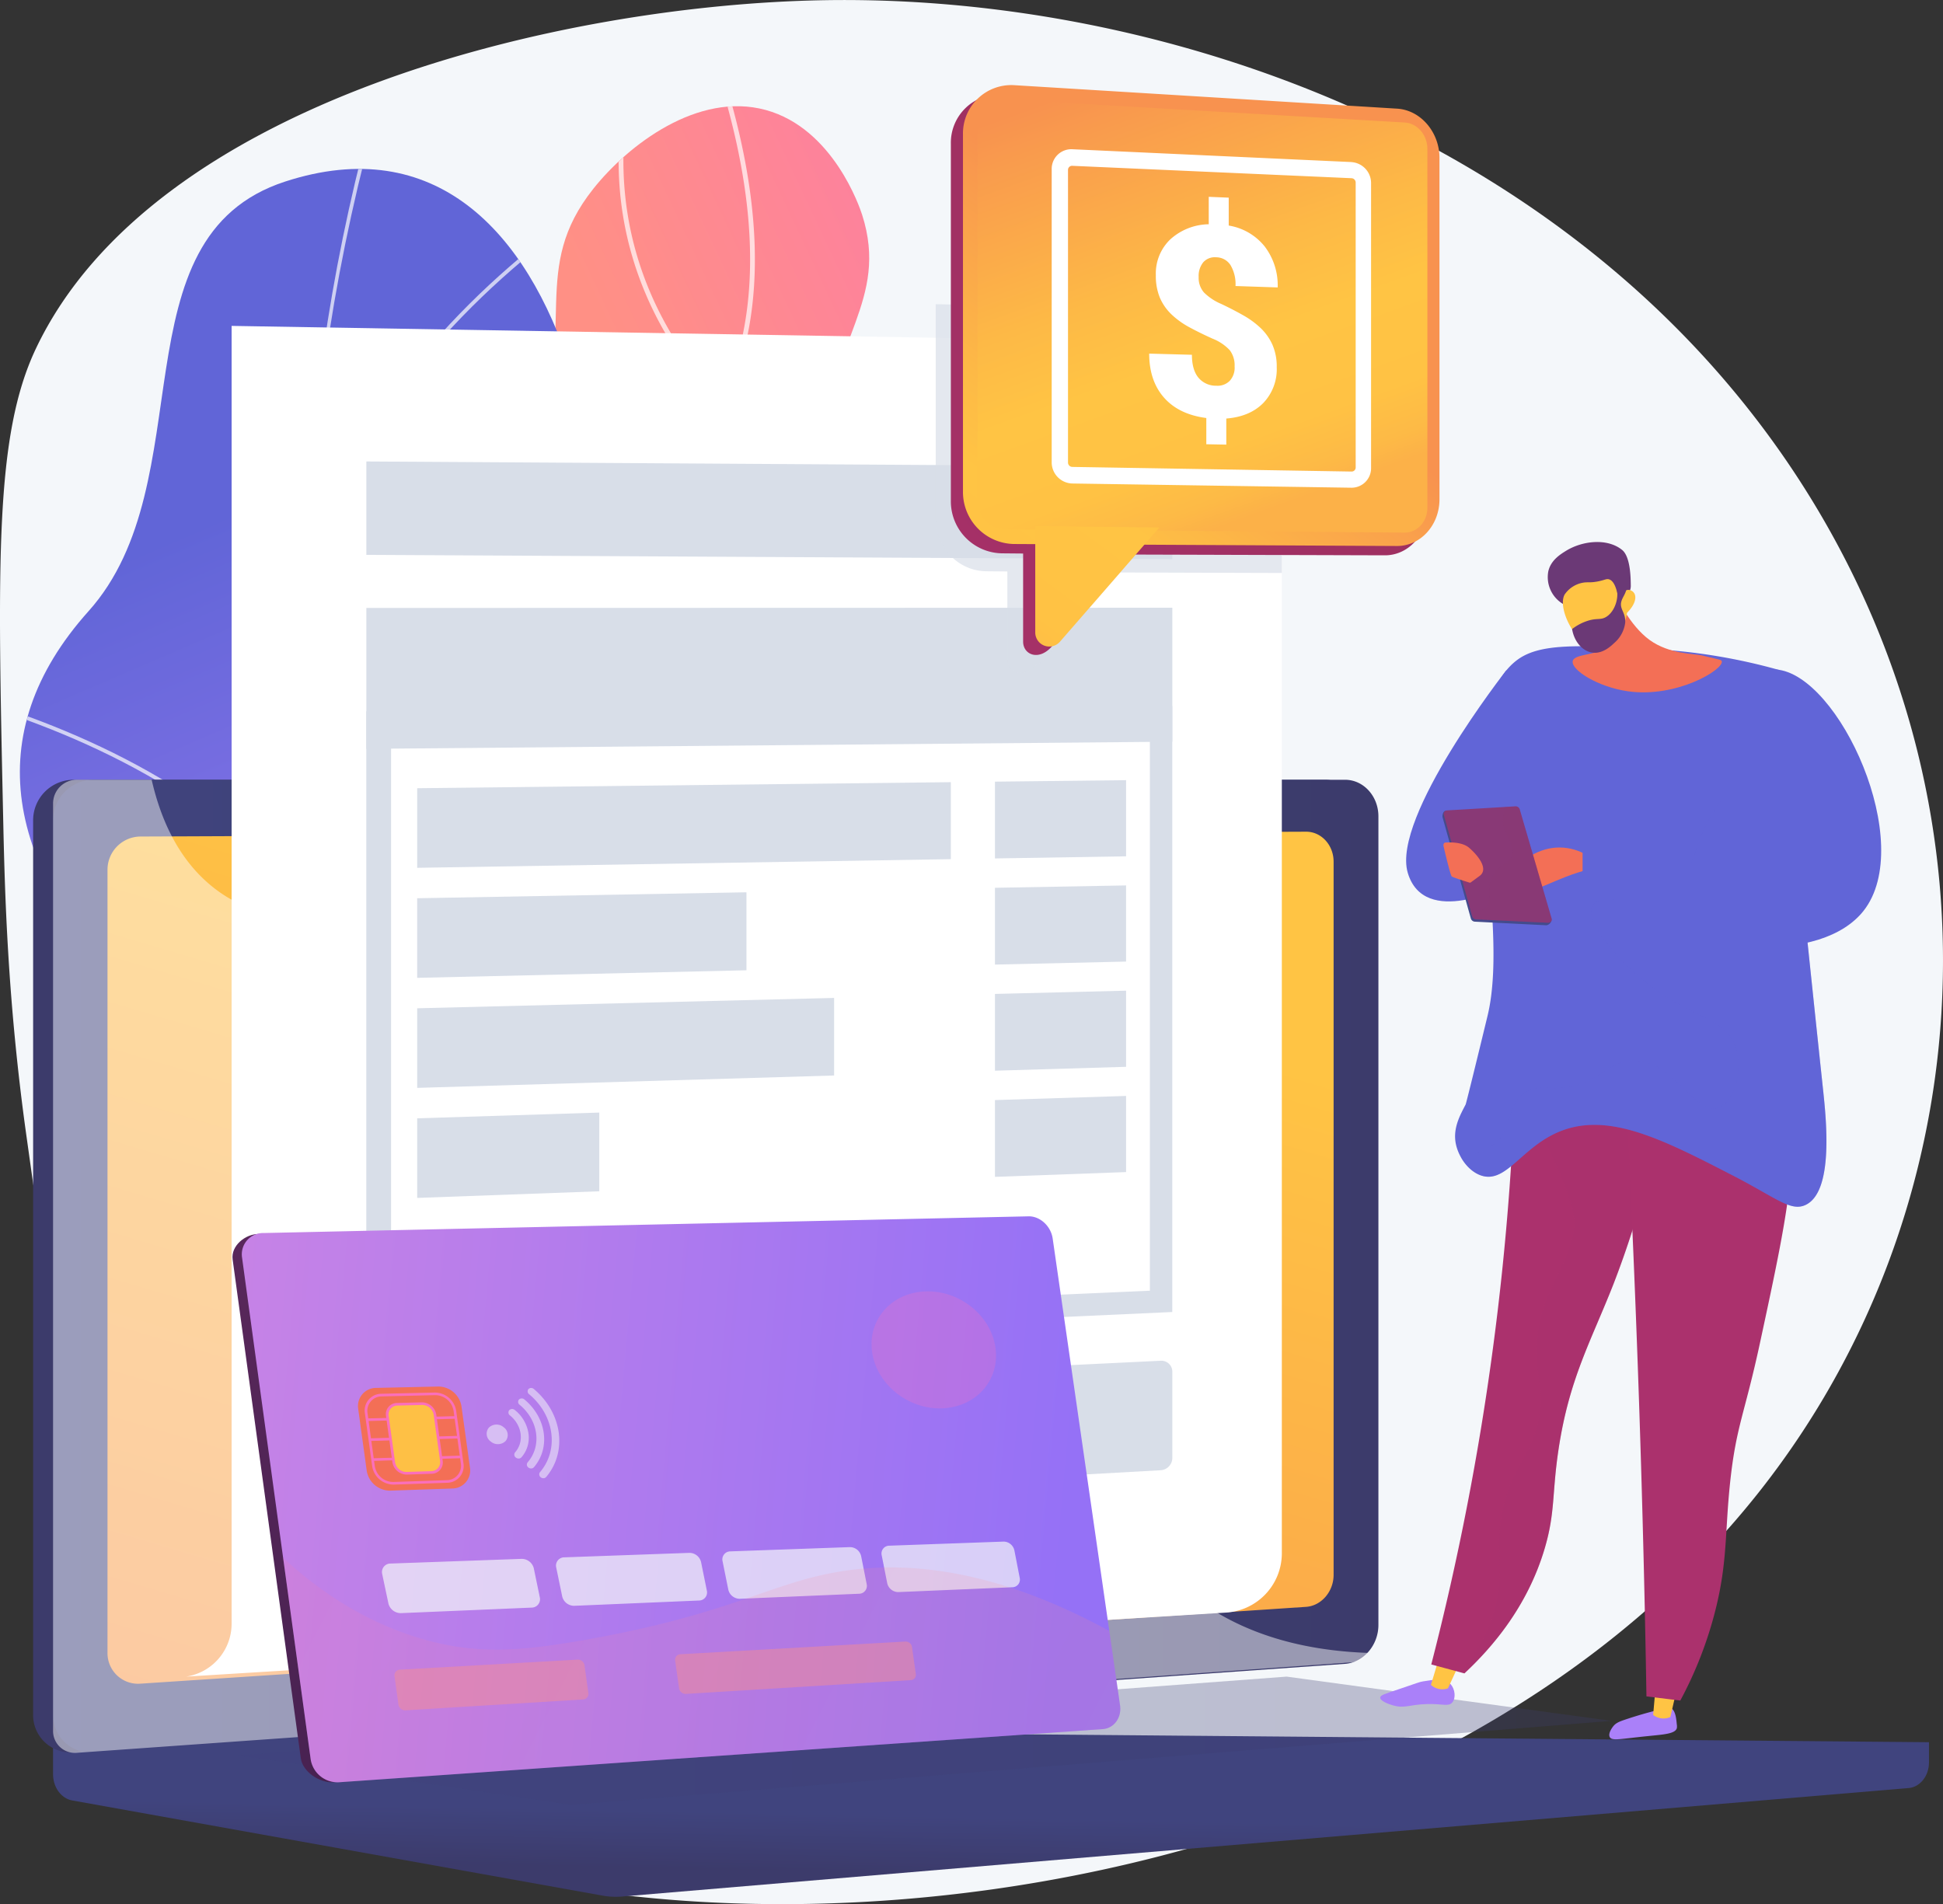 <svg xmlns="http://www.w3.org/2000/svg" xmlns:xlink="http://www.w3.org/1999/xlink" id="Bills_illustration" width="552.292" height="541.286" data-name="Bills illustration" viewBox="0 0 552.292 541.286"><rect x="0" y="0" width="552.292" height="541.286" fill="#333333" stroke="none"/><defs><style>.cls-1{fill:url(#linear-gradient)}.cls-2{fill:url(#linear-gradient-2)}.cls-3{fill:#f4f7fa}.cls-4{clip-path:url(#clip-path)}.cls-5{opacity:.7}.cls-13,.cls-6{fill:#fff}.cls-7{clip-path:url(#clip-path-2)}.cls-8{fill:#fcfdfe}.cls-9{fill:url(#linear-gradient-5)}.cls-10{fill:url(#linear-gradient-6)}.cls-11,.cls-14,.cls-36{fill:url(#linear-gradient-7)}.cls-12{fill:url(#linear-gradient-8)}.cls-13{opacity:.48}.cls-14,.cls-22,.cls-28,.cls-30{opacity:.3}.cls-15{fill:#d8dee8}.cls-16{fill:url(#linear-gradient-11)}.cls-17{fill:url(#linear-gradient-12)}.cls-18{fill:url(#linear-gradient-13)}.cls-19{fill:url(#linear-gradient-14)}.cls-20{fill:url(#linear-gradient-15)}.cls-21{fill:url(#linear-gradient-16)}.cls-22{fill:url(#linear-gradient-17)}.cls-23{fill:url(#linear-gradient-18)}.cls-24{fill:url(#linear-gradient-19)}.cls-25{fill:url(#linear-gradient-20)}.cls-26{fill:url(#linear-gradient-21)}.cls-27{fill:url(#linear-gradient-22)}.cls-28{fill:url(#linear-gradient-23)}.cls-29{fill:url(#linear-gradient-24)}.cls-30{fill:url(#linear-gradient-25)}.cls-31{fill:url(#linear-gradient-26)}.cls-32{fill:url(#linear-gradient-27)}.cls-33{fill:url(#linear-gradient-28)}.cls-34{fill:url(#linear-gradient-29)}.cls-35{fill:url(#linear-gradient-30)}.cls-36{opacity:.1}.cls-37{fill:url(#linear-gradient-32)}.cls-38{fill:url(#linear-gradient-33)}.cls-39{fill:url(#linear-gradient-34)}.cls-40{fill:url(#linear-gradient-35)}.cls-41{fill:url(#linear-gradient-36)}.cls-42{fill:url(#linear-gradient-37)}.cls-43{fill:url(#linear-gradient-38)}.cls-44{fill:#fec045}.cls-45{fill:url(#linear-gradient-39)}.cls-46{opacity:.15;fill:url(#linear-gradient-40)}.cls-47{opacity:.42}.cls-48{fill:url(#linear-gradient-41)}.cls-49{fill:url(#linear-gradient-42)}.cls-50{opacity:.26;fill:url(#linear-gradient-43)}.cls-51{opacity:.53}.cls-52{fill:url(#linear-gradient-44)}.cls-53{fill:url(#linear-gradient-45)}.cls-54{fill:url(#linear-gradient-46)}.cls-55{fill:url(#linear-gradient-47)}</style><linearGradient id="linear-gradient" x1=".734" x2="1.267" y1=".401" y2="-.166" gradientUnits="objectBoundingBox"><stop offset="0" stop-color="#ff9085"/><stop offset="1" stop-color="#fb6fbb"/></linearGradient><linearGradient id="linear-gradient-2" x1=".383" x2=".498" y1=".207" y2=".686" gradientUnits="objectBoundingBox"><stop offset="0" stop-color="#6165d7"/><stop offset="1" stop-color="#aa80f9"/></linearGradient><clipPath id="clip-path"><path id="Path_40047" d="M1017.85,1060.65c19.731-13.932,23.261-50.434,18.429-74.929-5.644-28.6-20.413-29.358-23.069-51.94-4.946-42.049,44.234-56.665,42.609-99.464-1.326-34.988-34.7-38.5-34.406-77.307.2-28.018,17.688-39.642,9.839-64.08-.671-2.088-8.232-24.515-27.385-29.757-19.332-5.289-39.169,10.022-48.981,22.354-18.141,22.8-4.711,38.818-16.287,73.729-15.763,47.532-49.971,45.968-54.343,83.364-3.608,30.882,18.887,39.07,14.2,73.232-4.35,31.721-25.327,36.188-26.2,57.81C870.228,1023.4,977.6,1089.071,1017.85,1060.65Z" class="cls-1" data-name="Path 40047" transform="translate(-872.229 -662.098)"/></clipPath><clipPath id="clip-path-2"><path id="Path_40054" d="M648.413,1230.236c5.013.712,16.541-2.161,19.238-4.148,17.94-13.227,53.151-35.811,58.078-58.858.841-3.935-15.474-12.31-16.92-16.529-9.1-7.861-12.753-10.028-17.738-21.757-14.714-34.629,51.456-73.752-3.225-109.024-40.052-25.837-81.254-20.963-57.743-87.72s3.785-205.7-81.2-178.063c-48.779,15.859-22.882,85.3-55.895,122.134-31.37,35-23.394,73.149,12.981,109.4s8.184,48.608-14.989,83.7c-27.832,42.158,41.142,70.035,74.082,80.19C591.615,1157.728,653.646,1196.445,648.413,1230.236Z" class="cls-2" data-name="Path 40054" transform="translate(-473.496 -750.549)"/></clipPath><linearGradient id="linear-gradient-5" x1=".422" x2=".352" y1=".517" y2=".841" gradientUnits="objectBoundingBox"><stop offset="0" stop-color="#40447e"/><stop offset="1" stop-color="#3c3b6b"/></linearGradient><linearGradient id="linear-gradient-6" x1=".48" x2=".372" y1=".467" y2=".528" xlink:href="#linear-gradient-5"/><linearGradient id="linear-gradient-7" x1="0" x2="1" y1=".5" y2=".5" xlink:href="#linear-gradient-5"/><linearGradient id="linear-gradient-8" x1=".638" x2="-.19" y1=".133" y2="2.082" gradientUnits="objectBoundingBox"><stop offset="0" stop-color="#ffc444"/><stop offset="1" stop-color="#f36f56"/></linearGradient><linearGradient id="linear-gradient-11" x1="-20.404" x2="-19.924" y1=".702" y2=".433" gradientUnits="objectBoundingBox"><stop offset="0" stop-color="#aa80f9"/><stop offset="1" stop-color="#6165d7"/></linearGradient><linearGradient id="linear-gradient-12" x1="8.126" x2="9.122" y1="-1.07" y2="-1.07" xlink:href="#linear-gradient-11"/><linearGradient id="linear-gradient-13" x1="32.4" x2="33.624" y1="-4.879" y2="-6.656" xlink:href="#linear-gradient-8"/><linearGradient id="linear-gradient-14" x1="13.539" x2="14.502" y1="-16.17" y2="-16.17" xlink:href="#linear-gradient-11"/><linearGradient id="linear-gradient-15" x1="29.444" x2="30.455" y1="-8.591" y2="-10.469" xlink:href="#linear-gradient-8"/><linearGradient id="linear-gradient-16" x1="-10.04" x2="-10.841" y1=".836" y2=".171" gradientUnits="objectBoundingBox"><stop offset="0" stop-color="#ab316d"/><stop offset="1" stop-color="#792d3d"/></linearGradient><linearGradient id="linear-gradient-17" x1="-11.627" x2="-12.543" y1=".836" y2=".171" xlink:href="#linear-gradient-16"/><linearGradient id="linear-gradient-18" x1="-17.639" x2="-18.773" y1=".574" y2="-.074" xlink:href="#linear-gradient-16"/><linearGradient id="linear-gradient-19" x1="-7.509" x2="-6.913" y1=".779" y2=".353" xlink:href="#linear-gradient-11"/><linearGradient id="linear-gradient-20" x1="-30.833" x2="-29.833" y1=".501" y2=".501" xlink:href="#linear-gradient-8"/><linearGradient id="linear-gradient-21" x1="-15.412" x2="-15.629" y1="9.408" y2="9.119" gradientUnits="objectBoundingBox"><stop offset="0" stop-color="#444b8c"/><stop offset="1" stop-color="#26264f"/></linearGradient><linearGradient id="linear-gradient-22" x1="-15.964" x2="-15.444" y1="9.922" y2="8.941" gradientUnits="objectBoundingBox"><stop offset="0" stop-color="#311944"/><stop offset="1" stop-color="#893976"/></linearGradient><linearGradient id="linear-gradient-23" x1="-21.853" x2="-20.35" y1="9.275" y2="9.275" xlink:href="#linear-gradient-22"/><linearGradient id="linear-gradient-24" x1="-62.61" x2="-60.99" y1="-.445" y2="1.584" xlink:href="#linear-gradient-8"/><linearGradient id="linear-gradient-25" x1="-7.606" x2="-7" y1=".766" y2=".258" xlink:href="#linear-gradient-11"/><linearGradient id="linear-gradient-26" x1="-16.791" x2="-16.738" y1="6.461" y2="4.396" xlink:href="#linear-gradient-8"/><linearGradient id="linear-gradient-27" x1="7.199" x2="6.522" y1="4.721" y2="3.075" gradientUnits="objectBoundingBox"><stop offset="0" stop-color="#311944"/><stop offset="1" stop-color="#6b3976"/></linearGradient><linearGradient id="linear-gradient-28" x1="-45.447" x2="-45.482" y1="2.196" y2="5.275" xlink:href="#linear-gradient-8"/><linearGradient id="linear-gradient-29" x1="10.073" x2="9.053" y1="4.977" y2="3.119" xlink:href="#linear-gradient-27"/><linearGradient id="linear-gradient-30" x1="-9.652" x2="-9.545" y1=".995" y2=".008" xlink:href="#linear-gradient-11"/><linearGradient id="linear-gradient-32" x1=".422" x2="-.742" y1=".883" y2=".718" xlink:href="#linear-gradient-22"/><linearGradient id="linear-gradient-33" x1="-.61" x2=".922" y1=".769" y2=".858" gradientUnits="objectBoundingBox"><stop offset="0" stop-color="#e38ddd"/><stop offset="1" stop-color="#9571f6"/></linearGradient><linearGradient id="linear-gradient-34" x1="-6.713" x2="-2.572" y1=".851" y2="3.378" gradientUnits="objectBoundingBox"><stop offset="0" stop-color="#f57e53"/><stop offset="0" stop-color="#f68252"/><stop offset=".04" stop-color="#f99a4d"/><stop offset=".08" stop-color="#fcad49"/><stop offset=".13" stop-color="#feba46"/><stop offset=".2" stop-color="#ffc244"/><stop offset=".32" stop-color="#ffc444"/><stop offset=".45" stop-color="#fdb946"/><stop offset=".69" stop-color="#f99c4c"/><stop offset="1" stop-color="#f36f56"/></linearGradient><linearGradient id="linear-gradient-35" x1="-6.023" x2="-5.095" y1="2.226" y2="2.226" xlink:href="#linear-gradient"/><linearGradient id="linear-gradient-36" x1="-6.685" x2="-5.688" y1="32.118" y2="32.118" xlink:href="#linear-gradient"/><linearGradient id="linear-gradient-37" x1="-6.717" x2="-5.719" y1="30.806" y2="30.806" xlink:href="#linear-gradient"/><linearGradient id="linear-gradient-38" x1="-6.748" x2="-5.751" y1="29.679" y2="29.679" xlink:href="#linear-gradient"/><linearGradient id="linear-gradient-39" x1="-10.465" x2="-9.578" y1="2.702" y2="2.702" xlink:href="#linear-gradient"/><linearGradient id="linear-gradient-40" x1="-.684" x2=".901" y1="1.187" y2="1.406" gradientUnits="objectBoundingBox"><stop offset="0" stop-color="#fb6fbb"/><stop offset="1" stop-color="#ff9085"/></linearGradient><linearGradient id="linear-gradient-41" x1="-3.257" x2="-2.27" y1="3.709" y2="3.709" xlink:href="#linear-gradient-40"/><linearGradient id="linear-gradient-42" x1="-2.615" x2="-1.624" y1="3.77" y2="3.77" xlink:href="#linear-gradient-40"/><linearGradient id="linear-gradient-43" x1="-5.349" x2="-4.354" y1="1.748" y2="1.748" xlink:href="#linear-gradient"/><linearGradient id="linear-gradient-44" x1="-.335" x2="3.134" y1="1.325" y2="-2.462" xlink:href="#linear-gradient-16"/><linearGradient id="linear-gradient-45" x1="-.032" x2=".597" y1="1.208" y2=".374" gradientUnits="objectBoundingBox"><stop offset="0" stop-color="#fcb148"/><stop offset=".05" stop-color="#fdba46"/><stop offset=".14" stop-color="#ffc244"/><stop offset=".32" stop-color="#ffc444"/><stop offset=".48" stop-color="#fdb946"/><stop offset=".78" stop-color="#f99c4d"/><stop offset=".87" stop-color="#f8924f"/><stop offset="1" stop-color="#f8924f"/></linearGradient><linearGradient id="linear-gradient-46" x1=".66" x2=".229" y1=".944" y2="-.194" xlink:href="#linear-gradient-45"/><linearGradient id="linear-gradient-47" x1="-.495" x2="2.887" y1="1.321" y2="-3.15" xlink:href="#linear-gradient-45"/></defs><path id="Path_40040" d="M946.256,935.409C834.588,1078.236,573.1,1080.538,500.709,1001.2c-28.893-31.658-36.52-86.033-47.733-165.9-5.4-38.447-6.172-69.44-6.63-90.706-1.58-72.331-2.368-108.5,9.272-133.105,33.351-70.434,149.215-97.847,224.1-99.119q7.839-.133,15.819.1c87.682,2.62,186.636,39.116,247.662,117.111a261.574,261.574,0,0,1,17.639,25.48C1016.549,746.673,1007.176,857.5,946.256,935.409Z" class="cls-3" data-name="Path 40040" transform="translate(-445.451 -512.313)"/><path id="Path_40041" d="M1017.85,1060.65c19.731-13.932,23.261-50.434,18.429-74.929-5.644-28.6-20.413-29.358-23.069-51.94-4.946-42.049,44.234-56.665,42.609-99.464-1.326-34.988-34.7-38.5-34.406-77.307.2-28.018,17.688-39.642,9.839-64.08-.671-2.088-8.232-24.515-27.385-29.757-19.332-5.289-39.169,10.022-48.981,22.354-18.141,22.8-4.711,38.818-16.287,73.729-15.763,47.532-49.971,45.968-54.343,83.364-3.608,30.882,18.887,39.07,14.2,73.232-4.35,31.721-25.327,36.188-26.2,57.81C870.228,1023.4,977.6,1089.071,1017.85,1060.65Z" class="cls-1" data-name="Path 40041" transform="translate(-786.204 -631.906)"/><g id="Group_34464" class="cls-4" data-name="Group 34464" transform="translate(86.025 30.192)"><g id="Group_34459" class="cls-5" data-name="Group 34459" transform="translate(48.852 -11.796)"><path id="Path_40042" d="M1182.9,1037.29a.672.672,0,0,1-.343-.095,143.539,143.539,0,0,1-45.871-42.434c-11.3-16.391-22.979-33.337-22.047-54.53.718-16.126,8.22-24.74,17.72-35.647,9.056-10.4,20.328-23.339,28.219-47.308,4.5-13.68,10.1-30.707,5.783-51.091-2.505-11.83-7.135-18.526-11.219-24.432-4.277-6.186-7.972-11.528-7.256-20.693,1.131-14.682,8.972-24.059,18.052-34.918,5.5-6.583,11.2-13.392,16.192-22.235,14.021-24.859,14.394-58.32,1.092-99.466a.679.679,0,0,1,1.292-.417c13.422,41.523,13.013,75.348-1.209,100.55-5.053,8.952-10.788,15.807-16.327,22.439-8.93,10.683-16.642,19.9-17.738,34.15-.669,8.686,2.729,13.6,7.029,19.818,4.158,6.011,8.869,12.826,11.433,24.922,4.394,20.743-1.27,37.961-5.823,51.8-7.972,24.231-19.35,37.29-28.479,47.772-9.327,10.707-16.692,19.165-17.387,34.817-.923,20.737,10.631,37.492,21.806,53.7a142.134,142.134,0,0,0,45.443,42.039.679.679,0,0,1-.345,1.264Z" class="cls-6" data-name="Path 40042" transform="translate(-1114.591 -603.576)"/></g><g id="Group_34460" class="cls-5" data-name="Group 34460" transform="translate(101.992 98.14)"><path id="Path_40043" d="M1378.9,1252.022a.669.669,0,0,1-.506-.226.679.679,0,0,1,.052-.958c31.386-28.044,46.133-54.062,52.978-70.952,7.412-18.29,7.408-30.1,7.408-30.221a.679.679,0,0,1,.673-.685h0a.679.679,0,0,1,.679.673c0,.488.018,12.138-7.472,30.655-6.892,17.042-21.745,43.289-53.365,71.542A.675.675,0,0,1,1378.9,1252.022Z" class="cls-6" data-name="Path 40043" transform="translate(-1378.224 -1148.98)"/></g><g id="Group_34461" class="cls-5" data-name="Group 34461" transform="translate(35.042 121.751)"><path id="Path_40044" d="M1098.606,1406.185a.678.678,0,0,1-.429-.153c-17.518-14.311-30.84-30.55-39.592-48.257a119.986,119.986,0,0,1-12.213-45.006c-1.871-26.714,5.769-46.032,5.845-46.224a.679.679,0,1,1,1.26.508c-.077.189-7.611,19.268-5.749,45.685,1.719,24.361,12.013,60.14,51.307,92.244a.677.677,0,0,1-.429,1.209Z" class="cls-6" data-name="Path 40044" transform="translate(-1046.078 -1266.119)"/></g><g id="Group_34462" class="cls-5" data-name="Group 34462" transform="translate(58.223 266.812)"><path id="Path_40045" d="M1161.756,2080.963a.679.679,0,0,1-.189-1.33c46.278-13.578,70.412-38.248,82.508-56.552,13.086-19.8,15.277-36.575,15.3-36.742a.679.679,0,0,1,1.346.165c-.02.171-2.251,17.256-15.521,37.324-12.221,18.494-36.585,43.414-83.247,57.106A.7.7,0,0,1,1161.756,2080.963Z" class="cls-6" data-name="Path 40045" transform="translate(-1161.08 -1985.779)"/></g><g id="Group_34463" class="cls-5" data-name="Group 34463" transform="translate(89.816 -31.533)"><path id="Path_40046" d="M1346.523,622.031a.677.677,0,0,1-.5-.22c-26.47-28.7-29.693-58.656-27.736-78.72A102.873,102.873,0,0,1,1329,506.03a.679.679,0,1,1,1.179.671,101.426,101.426,0,0,0-10.544,36.577c-1.917,19.78,1.278,49.3,27.389,77.6a.677.677,0,0,1-.5,1.139Z" class="cls-6" data-name="Path 40046" transform="translate(-1317.818 -505.657)"/></g></g><path id="Path_40048" d="M648.413,1230.236c5.013.712,16.541-2.161,19.238-4.148,17.94-13.227,53.151-35.811,58.078-58.858.841-3.935-15.474-12.31-16.92-16.529-9.1-7.861-12.753-10.028-17.738-21.757-14.714-34.629,51.456-73.752-3.225-109.024-40.052-25.837-81.254-20.963-57.743-87.72s3.785-205.7-81.2-178.063c-48.779,15.859-22.882,85.3-55.895,122.134-31.37,35-23.394,73.149,12.981,109.4s8.184,48.608-14.989,83.7c-27.832,42.158,41.142,70.035,74.082,80.19C591.615,1157.728,653.646,1196.445,648.413,1230.236Z" class="cls-2" data-name="Path 40048" transform="translate(-467.843 -702.528)"/><g id="Group_34466" class="cls-7" data-name="Group 34466" transform="translate(5.653 48.021)"><g id="Group_34465" class="cls-5" data-name="Group 34465" transform="translate(-7.044 -12.07)"><path id="Path_40049" d="M1016.825,1150.638l.711-.806c-124.319-109.673-170.1-281.217-122.458-458.881l-1.03-.28c-22.576,84.2-24.142,170.313-4.509,249.023C910.173,1022.443,954.194,1095.386,1016.825,1150.638Z" class="cls-8" data-name="Path 40049" transform="translate(-787.731 -690.67)"/><path id="Path_40050" d="M492.8,2407.621c45.292-2.159,114.855,16.652,155.07,41.926l.572-.913c-40.372-25.377-110.215-44.258-155.693-42.094Z" class="cls-8" data-name="Path 40050" transform="translate(-481.825 -2060.541)"/><path id="Path_40051" d="M1407.29,2244.094l.907-.578c-13.263-20.824-15.489-47.554-6.615-79.448,6.506-23.382,18.719-48.949,36.3-75.991l-.9-.586c-17.645,27.133-29.9,52.8-36.431,76.3C1391.586,2195.978,1393.856,2223,1407.29,2244.094Z" class="cls-8" data-name="Path 40051" transform="translate(-1202.354 -1805.936)"/><path id="Path_40052" d="M538.014,1580.365l.935-.532c-22.979-40.539-67.1-61.869-100.064-72.623l-.335,1.024C471.327,1518.929,515.194,1540.124,538.014,1580.365Z" class="cls-8" data-name="Path 40052" transform="translate(-438.55 -1342.622)"/><path id="Path_40053" d="M875,925.079l1.056.2c10.28-51.482,51.6-87.938,75.316-105.089l-.629-.871C926.9,836.566,885.357,873.231,875,925.079Z" class="cls-8" data-name="Path 40053" transform="translate(-787.026 -793.388)"/></g></g><path id="Path_40055" d="M1053.513,2950.956,520.29,2946.32v13.741c0,3.731,2.326,6.9,5.475,7.458l150.773,27.059a20.731,20.731,0,0,0,5.41.254l365.763-30.84c3.265-.276,5.8-3.457,5.8-7.289Z" class="cls-9" data-name="Path 40055" transform="translate(-505.205 -2455.703)"/><path id="Path_40056" d="M859.394,1863.319l-355.7,25.135a10.6,10.6,0,0,1-11.542-10.683V1623.489A11.524,11.524,0,0,1,503.692,1612h355.7c5.241,0,9.474,4.652,9.474,10.389v229.88C868.878,1858,864.637,1862.952,859.394,1863.319Z" class="cls-10" data-name="Path 40056" transform="translate(-482.737 -1390.339)"/><path id="Path_40057" d="M887.534,1863.319l-355.7,25.135a10.594,10.594,0,0,1-11.54-10.683V1623.489A11.522,11.522,0,0,1,531.83,1612h355.7c5.241,0,9.484,4.652,9.484,10.389v229.88C897.018,1858,892.777,1862.952,887.534,1863.319Z" class="cls-11" data-name="Path 40057" transform="translate(-505.205 -1390.338)"/><path id="Path_40058" d="M937.74,1905.6l-331.3,21.834a8.682,8.682,0,0,1-9.389-8.762V1696.042a9.437,9.437,0,0,1,9.389-9.421l331.3-1.371c4.326-.018,7.825,3.793,7.825,8.512v202.777C945.565,1901.256,942.066,1905.311,937.74,1905.6Z" class="cls-12" data-name="Path 40058" transform="translate(-566.493 -1448.823)"/><path id="Path_40059" d="M1489.762,1629.575a4.1,4.1,0,1,1-4.092-4.275A4.2,4.2,0,0,1,1489.762,1629.575Z" class="cls-6" data-name="Path 40059" transform="translate(-1272.722 -1400.958)"/><path id="Path_40060" d="M801.832,1793.544c-27.413-14.755-48.981,3.941-69.791-14.513-12.614-11.183-6.422-19.522-21.945-36.234-17.192-18.51-28.387-12.3-45.665-28.947-21.848-21.064-10.921-37.451-29.739-52.575-22.83-18.343-47.451-1.365-69.184-18.959-9.373-7.589-14.513-18.623-17.2-30.356H527.043a6.753,6.753,0,0,0-6.753,6.746v263.6a6.2,6.2,0,0,0,6.753,6.267l362.52-25.732a5.843,5.843,0,0,0,4.37-2.671c-26.538-.968-42.841-9.863-53.264-19.06C820.281,1823.115,823.817,1805.372,801.832,1793.544Z" class="cls-13" data-name="Path 40060" transform="translate(-505.205 -1390.307)"/><path id="Path_40061" d="M878.657,2852.867l-358.367,26.46,156.255,28.04a20.721,20.721,0,0,0,5.41.254l371.558-31.34L884.36,2853.046A27.127,27.127,0,0,0,878.657,2852.867Z" class="cls-11" data-name="Path 40061" transform="translate(-505.205 -2381.027)"/><path id="Path_40062" d="M779.71,2899.176l298.353-22.356,92.338,12.58-295.783,23.9Z" class="cls-14" data-name="Path 40062" transform="translate(-712.334 -2400.212)"/><path id="Path_40063" d="M1019.3,976.951v344.034a16.894,16.894,0,0,1-16,16.706l-2.9.179L707.83,1355.887a15.218,15.218,0,0,0,12.949-14.984V971.92l200,3.368Z" class="cls-6" data-name="Path 40063" transform="translate(-654.943 -879.278)"/><path id="Path_40064" d="M1191.144,1407.472l-229.1,2.036v-40.057l229.1-.061Z" class="cls-15" data-name="Path 40064" transform="translate(-857.912 -1196.631)"/><path id="Path_40065" d="M1185.448,1637.276l-151.688,2.459v-22.628l151.688-1.717Z" class="cls-15" data-name="Path 40065" transform="translate(-915.176 -1393.045)"/><path id="Path_40066" d="M1885.784,1634.234l-37.274.6v-21.828l37.274-.421Z" class="cls-15" data-name="Path 40066" transform="translate(-1565.699 -1390.809)"/><path id="Path_40067" d="M1127.358,1792.87l-93.6,2.149v-22.628l93.6-1.691Z" class="cls-15" data-name="Path 40067" transform="translate(-915.176 -1517.05)"/><path id="Path_40068" d="M1885.784,1782.674l-37.274.855V1761.7l37.274-.673Z" class="cls-15" data-name="Path 40068" transform="translate(-1565.699 -1509.329)"/><path id="Path_40069" d="M1152.268,1941.729l-118.508,3.519v-22.626l118.508-2.943Z" class="cls-15" data-name="Path 40069" transform="translate(-915.176 -1636)"/><path id="Path_40070" d="M1885.784,1931.1l-37.274,1.107v-21.826l37.274-.925Z" class="cls-15" data-name="Path 40070" transform="translate(-1565.699 -1627.84)"/><path id="Path_40071" d="M1085.525,2103.726l-51.765,1.887v-22.628l51.765-1.635Z" class="cls-15" data-name="Path 40071" transform="translate(-915.176 -1765.083)"/><path id="Path_40072" d="M1885.784,2079.544l-37.274,1.359v-21.826l37.274-1.177Z" class="cls-15" data-name="Path 40072" transform="translate(-1565.699 -1746.359)"/><path id="Path_40073" d="M962,1509.442v181.209l114.894-5.241,114.2-5.2V1507.93Zm222.732,164.707-110.227,4.866-105.466,4.654V1516.057l215.694-1.729Z" class="cls-15" data-name="Path 40073" transform="translate(-857.88 -1307.246)"/><path id="Path_40074" d="M1070.56,2459.643,965.7,2464.75a3.786,3.786,0,0,0-3.656,3.644v25.785a3.337,3.337,0,0,0,3.656,3.263l104.864-5.845a3.677,3.677,0,0,0,3.487-3.576v-25.166A3.238,3.238,0,0,0,1070.56,2459.643Z" class="cls-15" data-name="Path 40074" transform="translate(-857.912 -2067.12)"/><path id="Path_40075" d="M1674.537,2431.326l-99.46,4.838a3.63,3.63,0,0,0-3.467,3.543v25.1a3.2,3.2,0,0,0,3.467,3.183l99.46-5.539a3.533,3.533,0,0,0,3.308-3.479v-24.509a3.114,3.114,0,0,0-3.308-3.135Z" class="cls-15" data-name="Path 40075" transform="translate(-1344.613 -2044.51)"/><path id="Path_40076" d="M1191.144,1190.884l-229.1-1.219V1163.11l229.1,1.441Z" class="cls-15" data-name="Path 40076" transform="translate(-857.912 -1031.93)"/><path id="Path_40077" d="M2462.984,1451.84l-6.214,1.244s-32.616,41.626-27.956,57.467,27.956,3.727,27.956,3.727Z" class="cls-16" data-name="Path 40077" transform="translate(-2028.668 -1262.462)"/><path id="Path_40078" d="M2732.645,2921.036c1.048.853,1.242,2.979,1.367,4.37a3.488,3.488,0,0,1,.016,1.153c-.508,1.6-3.612,1.768-8.48,2.266-7.694.786-9.984,1.391-10.584.246-.564-1.072.806-2.822.956-3.023.826-1.042,1.84-1.411,3.8-2.066,3.628-1.2,6.083-1.848,6.825-2.048C2731.189,2920.7,2731.957,2920.476,2732.645,2921.036Z" class="cls-17" data-name="Path 40078" transform="translate(-2257.394 -2435.282)"/><path id="Path_40079" d="M2777.47,2887.32l-.77,8.766a4.76,4.76,0,0,0,4.894.6l1.979-8.617Z" class="cls-18" data-name="Path 40079" transform="translate(-2306.795 -2408.595)"/><path id="Path_40080" d="M2411.837,2882.445c1.256,1.389,1.542,3.943.45,5.2s-2.689.308-7.269.445c-4.906.147-6.186,1.3-9.52.385-1.346-.373-3.725-1.276-3.681-2.237.032-.675,1.244-1.024,5.287-2.38,5.743-1.923,5.717-2.028,6.936-2.23C2407.1,2881.127,2410.176,2880.615,2411.837,2882.445Z" class="cls-19" data-name="Path 40080" transform="translate(-1999.492 -2403.676)"/><path id="Path_40081" d="M2465.8,2847.85l-2.459,8.184a4.761,4.761,0,0,0,4.838.976l3.654-7.942Z" class="cls-20" data-name="Path 40081" transform="translate(-2056.599 -2377.081)"/><path id="Path_40082" d="M2488.036,1958.58a766.869,766.869,0,0,1-24.227,181.631l9.417,2.534c7.964-7.426,18.01-19.117,22.86-35.635,3.007-10.254,2.006-15.521,3.914-28.135,3.038-20.078,9.194-30.6,15.555-46.792a266.383,266.383,0,0,0,16.1-64.447Z" class="cls-21" data-name="Path 40082" transform="translate(-2056.974 -1667.059)"/><path id="Path_40083" d="M2519.48,2090.657c3.15-8.7,6.984-11.382,8.7-20.5,1.492-7.954-.559-10.538-.623-18.639-.127-16.144,7.891-21.491,10.562-34.791,1.449-7.21-8.022-25.416-16.708-41.144q.3-8.7.4-17l43.624,9.155a266.7,266.7,0,0,1-16.1,64.447c-6.361,16.192-12.518,26.714-15.555,46.792-1.909,12.612-.907,17.881-3.915,28.135-4.85,16.529-14.9,28.219-22.86,35.635l-.889-.24c8.029-10.464,10.52-19.351,10.885-26.375C2517.36,2108.869,2515.543,2101.53,2519.48,2090.657Z" class="cls-22" data-name="Path 40083" transform="translate(-2090.756 -1667.059)"/><path id="Path_40084" d="M2734,1974.113q2.882,52.476,4.7,106.881,1.349,40.817,2,80.595l9.621,1.187a112.067,112.067,0,0,0,10.032-25.893c3.427-13.729,2.62-21.882,4.132-36.111,1.685-15.96,4.132-19.437,8.466-39.57,8.8-40.858,13.2-61.287,3.384-73.994C2773.14,1983.083,2763.151,1972.734,2734,1974.113Z" class="cls-23" data-name="Path 40084" transform="translate(-2272.702 -1679.361)"/><path id="Path_40085" d="M2589.5,1430.43a164.826,164.826,0,0,0-35.331-5.9c-21.951-1.242-32.93-1.79-39.374,3.255-19.983,15.65-1.044,71.587-8.166,100.985-5.992,24.732-6.214,25.162-6.214,25.162-1.411,2.765-3.711,6.607-2.8,11.183.722,3.6,3.445,7.736,7.146,9.008,7.69,2.646,12.094-9.649,24.851-13.356,13.33-3.876,28.244,3.83,47.1,13.557,12,6.2,16.1,10.147,20.3,8.186,8.1-3.775,5.876-24.474,4.971-32.926C2598.4,1515.989,2594.356,1476.667,2589.5,1430.43Z" class="cls-24" data-name="Path 40085" transform="translate(-2083.803 -1239.979)"/><path id="Path_40086" d="M2587.128,1714.065c.581-.129,1.613-3.991-.931-5.126-11.489-5.126-20.389,5.023-21.578,8.145l-1.189,3.122s5.708.446,9.248-.744S2582.418,1715.123,2587.128,1714.065Z" class="cls-25" data-name="Path 40086" transform="translate(-2136.514 -1466.603)"/><path id="Path_40087" d="M2488.812,1685.658l20.221,1.02c.774.04,1.7-.919,1.51-1.572l-9.446-30.566a1.209,1.209,0,0,0-1.241-.806l-19.393.425c-.633.036-.978,1.282-.806,1.9l8.034,28.741A1.256,1.256,0,0,0,2488.812,1685.658Z" class="cls-26" data-name="Path 40087" transform="translate(-2069.592 -1423.657)"/><path id="Path_40088" d="M2490.536,1681.643l20.332.955c.778.036,1.316-.522,1.125-1.175l-9.083-31.1a1.21,1.21,0,0,0-1.248-.806l-19.419,1.149a.99.99,0,0,0-.891,1.266l8.063,28.844a1.256,1.256,0,0,0,1.121.863Z" class="cls-27" data-name="Path 40088" transform="translate(-2070.949 -1420.293)"/><path id="Path_40089" d="M2530.557,1663.111c-.6,2.822-3.146,2.217-5.221,5.644-2.634,4.344-.109,8.182-2.523,9.774-.738.484-1.983.776-4.233.189l.577,2.064a1.255,1.255,0,0,0,1.126.871l20.332.956c.778.036,1.316-.522,1.125-1.175l-9.083-31.1a1.209,1.209,0,0,0-1.248-.806l-2.917.173a11.243,11.243,0,0,0-.562,3.667C2528.032,1658.05,2531.261,1659.8,2530.557,1663.111Z" class="cls-28" data-name="Path 40089" transform="translate(-2100.704 -1420.301)"/><path id="Path_40090" d="M2480.986,1701.424c-.115-.488.127-.992.492-1.008,1.479-.107,4.91-.149,6.8,1.492,2.461,2.133,5.644,6.023,2.963,7.986l-2.5,1.834a.4.4,0,0,1-.367.071c-.889-.276-4.636-1.451-5.039-1.744C2482.963,1709.781,2481.536,1703.79,2480.986,1701.424Z" class="cls-29" data-name="Path 40090" transform="translate(-2070.665 -1460.898)"/><path id="Path_40091" d="M2517.591,1663.853c2.169-3.759,2.078-9.435,6.835-12.114,2.771-1.562,4.934-.831,8.7-.931,11.215-.3,13.364-7.357,21.122-7.766,12.018-.635,17.789,15.722,24.541,13.358,4.406-1.538,7.244-10.353,4.968-17.085-3.168-9.387-14.035-8.1-28.268-20.814-6.087-5.442-14.823-15.251-12.425-19.57,2.52-4.535,14.475,2.12,23.3-4.658,5.15-3.957,4.493-8.845,8.7-17.706,2.28-4.8,10.626-17.288,23.039-25.706,3.991,38.169,7.417,71.355,10.51,100.258.9,8.452,3.128,29.151-4.971,32.926-4.2,1.961-8.3-1.99-20.3-8.186-18.859-9.734-33.773-17.434-47.1-13.557-12.753,3.707-17.162,16-24.852,13.356a11.016,11.016,0,0,1-5.678-5.172C2512.557,1669.251,2515.956,1666.685,2517.591,1663.853Z" class="cls-30" data-name="Path 40091" transform="translate(-2090.42 -1341.522)"/><path id="Path_40092" d="M2675.3,1345c-.014,1.671,4.136,10.03,9.734,14.083,5.644,4.09,12.753,3.866,14.87,4.392,4.91,1.209,5.541,1.183,5.644,1.671.528,2.377-12.856,10.482-26.686,8.522-8.466-1.193-16.164-6.023-15.69-8.559s8.929-1.181,11.449-5.8c1.752-3.211-.2-7.771-2.534-11.546C2674.337,1343.549,2673.049,1349.213,2675.3,1345Z" class="cls-31" data-name="Path 40092" transform="translate(-2216.131 -1177.157)"/><path id="Path_40093" d="M2632.334,1294.333a8.894,8.894,0,0,1-4.209-9.306c.709-3.126,3.372-4.785,4.967-5.779,4.618-2.88,11.75-3.761,16.025-.28,2.534,2.062,2.419,8.9,2.451,10.1.046,1.357-.655,2.163-1.068,3.4-.575,1.717-1.459,4.434-2.866,8.946a22.283,22.283,0,0,0-2.681-2.79,19.6,19.6,0,0,0-4.166-2.8C2636.766,1293.93,2635.122,1295.794,2632.334,1294.333Z" class="cls-32" data-name="Path 40093" transform="translate(-2188.022 -1122.626)"/><path id="Path_40094" d="M2667.651,1338.591a12.078,12.078,0,0,1-7.307,9.407c-5.9,2.34-12.826-10.1-10.459-14.561a7.992,7.992,0,0,1,5.3-3.406c1.33-.228,1.959.073,4.124-.343,2-.381,2.4-.806,3.156-.619.939.248,2.088,1.4,2.745,5.684.569-1.612,1.677-2.669,2.822-2.671a2.169,2.169,0,0,1,1.115.381C2670.638,1333.552,2670.187,1336.059,2667.651,1338.591Z" class="cls-33" data-name="Path 40094" transform="translate(-2205.162 -1164.401)"/><path id="Path_40095" d="M2672.728,1324.331c-.179.337,1.153.968,1.907,2.4,1.463,2.772.2,7.526-2.576,9.2-1.649.99-2.62.173-5.615,1.226a14.443,14.443,0,0,0-4.054,2.217c.574,3.529,2.885,6.224,5.644,6.676,2.967.488,5.375-1.8,6.384-2.759a9.077,9.077,0,0,0,3.06-5.668c.236-3.1-1.83-3.928-1.008-6.339.4-1.209,1.3-2.078,1.564-4.181a8.587,8.587,0,0,0,.064-1.363C2675.867,1324.869,2672.994,1323.843,2672.728,1324.331Z" class="cls-34" data-name="Path 40095" transform="translate(-2215.526 -1160.554)"/><path id="Path_40096" d="M2716.02,1465.987c3.352-5.084,10.02-10.078,16.152-9.629,17.911,1.292,39.989,49.539,24.851,68.65-11.556,14.587-47.251,15.295-79.833-9.941v-8.385c16.033,2.8,29.322,4.664,39.14,5.9,6.122.77,12.221,1.465,13.358-.933,1.717-3.628-10.546-8.818-15.222-22.374C2713.823,1487.418,2709.723,1475.539,2716.02,1465.987Z" class="cls-35" data-name="Path 40096" transform="translate(-2227.343 -1266.047)"/><g id="Group_34467" class="cls-5" data-name="Group 34467" transform="translate(265.979 86.486)"><path id="Path_40097" d="M1863.375,943.083v74.691l-45.968-.143-8.71,10.028-12.842,14.763a3.915,3.915,0,0,1-2.278,1.31l-.073.075c-3.671,4.144-8.151,2.314-8.151-1.439v-25.027l-5.958-.054a14.23,14.23,0,0,1-9.518-3.773,14.88,14.88,0,0,1-4.878-11.072V941.38Z" class="cls-15" data-name="Path 40097" transform="translate(-1765 -941.38)"/></g><path id="Path_40098" d="M773.51,2288.5l1.25,136.415,21.3-1.173Z" class="cls-36" data-name="Path 40098" transform="translate(-707.384 -1930.478)"/><path id="Path_40099" d="M1021.334,2368.8c.5,3.475-1.7,6.5-4.88,6.724l-214.478,15.319c-3.884.27-8.74-2.947-9.272-6.8l-19.375-141.805c-.522-3.83,3.515-7.23,7.416-7.244l214.841-4.435c3.2-.012,6.22,2.8,6.714,6.249Z" class="cls-37" data-name="Path 40099" transform="translate(-707.203 -1884.217)"/><path id="Path_40100" d="M1036.122,2366.683c.5,3.5-1.7,6.539-4.912,6.763l-217.089,15.108a7.727,7.727,0,0,1-8.063-6.551l-19.5-142.567a6.064,6.064,0,0,1,6.186-7.009l217.463-4.747c3.225-.012,6.263,2.822,6.761,6.283Z" class="cls-38" data-name="Path 40100" transform="translate(-717.752 -1881.917)"/><g id="Group_34468" class="cls-5" data-name="Group 34468" transform="translate(108.569 438.224)"><path id="Path_40101" d="M1026.589,2724.6l-37.036,1.566a3.618,3.618,0,0,1-3.628-2.683L984.131,2715a2.416,2.416,0,0,1,2.451-2.927l37.137-1.328a3.546,3.546,0,0,1,3.509,2.656l1.723,8.319A2.387,2.387,0,0,1,1026.589,2724.6Z" class="cls-3" data-name="Path 40101" transform="translate(-984.073 -2705.832)"/><path id="Path_40102" d="M1270.148,2715.83l-35.389,1.5a3.484,3.484,0,0,1-3.471-2.62l-1.715-8.294a2.346,2.346,0,0,1,2.342-2.86l35.476-1.27a3.4,3.4,0,0,1,3.354,2.6l1.649,8.135A2.29,2.29,0,0,1,1270.148,2715.83Z" class="cls-3" data-name="Path 40102" transform="translate(-1180.044 -2699.078)"/><path id="Path_40103" d="M1503,2707.443l-33.851,1.433a3.349,3.349,0,0,1-3.32-2.572l-1.639-8.111a2.277,2.277,0,0,1,2.239-2.793l33.94-1.21a3.28,3.28,0,0,1,3.211,2.548l1.576,7.96a2.235,2.235,0,0,1-2.157,2.745Z" class="cls-3" data-name="Path 40103" transform="translate(-1367.374 -2692.618)"/><path id="Path_40104" d="M1725.778,2699.373l-32.412,1.371a3.226,3.226,0,0,1-3.177-2.518l-1.568-7.938a2.212,2.212,0,0,1,2.143-2.729l32.495-1.165a3.159,3.159,0,0,1,3.074,2.5l1.512,7.792A2.176,2.176,0,0,1,1725.778,2699.373Z" class="cls-3" data-name="Path 40104" transform="translate(-1546.567 -2686.392)"/></g><path id="Path_40105" d="M977.169,2496.72l-17.673.6a6.71,6.71,0,0,1-6.694-5.654l-2.419-17.565a5.148,5.148,0,0,1,5.088-5.98l17.69-.391a6.692,6.692,0,0,1,6.575,5.644l2.4,17.335A5.144,5.144,0,0,1,977.169,2496.72Z" class="cls-39" data-name="Path 40105" transform="translate(-848.561 -2073.583)"/><path id="Path_40106" d="M983.228,2501.844l-15.184.514a6.173,6.173,0,0,1-6.17-5.221l-2.07-15.075a4.755,4.755,0,0,1,4.688-5.521l15.194-.347a6.166,6.166,0,0,1,6.075,5.214l2.064,14.916A4.74,4.74,0,0,1,983.228,2501.844Zm-18.637-24.555a4.082,4.082,0,0,0-4.031,4.755l2.066,15.073a5.317,5.317,0,0,0,5.313,4.493l15.184-.508a4.08,4.08,0,0,0,3.957-4.757l-2.064-14.916a5.311,5.311,0,0,0-5.241-4.493Z" class="cls-40" data-name="Path 40106" transform="translate(-856.087 -2080.338)"/><path id="Path_40107" d="M963.12,2511.935l25.212-.655Z" class="cls-3" data-name="Path 40107" transform="translate(-858.775 -2108.353)"/><path id="Path_40108" d="M988.183,2510.19l-25.21.659-.1-.75,25.21-.649Z" class="cls-41" data-name="Path 40108" transform="translate(-858.575 -2106.892)"/><path id="Path_40109" d="M967,2539.813l25.2-.714Z" class="cls-3" data-name="Path 40109" transform="translate(-861.872 -2130.565)"/><path id="Path_40110" d="M992.049,2538l-25.206.72-.1-.752,25.206-.71Z" class="cls-42" data-name="Path 40110" transform="translate(-861.665 -2129.096)"/><path id="Path_40111" d="M970.86,2567.7l25.2-.776Z" class="cls-3" data-name="Path 40111" transform="translate(-864.954 -2152.777)"/><path id="Path_40112" d="M995.915,2565.832l-25.2.778-.1-.75,25.2-.77Z" class="cls-43" data-name="Path 40112" transform="translate(-864.755 -2151.317)"/><path id="Path_40113" d="M1004.067,2511.432l-7.041.23a3.731,3.731,0,0,1-3.713-3.149l-1.814-13.132a2.864,2.864,0,0,1,2.822-3.33l7.045-.171a3.739,3.739,0,0,1,3.683,3.154l1.8,13.058a2.872,2.872,0,0,1-2.786,3.34Z" class="cls-44" data-name="Path 40113" transform="translate(-881.403 -2092.863)"/><path id="Path_40114" d="M1002.615,2510.332l-7.043.23a4.146,4.146,0,0,1-4.138-3.51l-1.814-13.136a3.189,3.189,0,0,1,3.142-3.711l7.045-.169a4.159,4.159,0,0,1,4.106,3.515l1.814,13.056a3.2,3.2,0,0,1-3.112,3.725Zm-9.746-19.381a2.532,2.532,0,0,0-2.493,2.947l1.814,13.13a3.29,3.29,0,0,0,3.284,2.786l7.041-.228a2.538,2.538,0,0,0,2.469-2.955l-1.814-13.06a3.3,3.3,0,0,0-3.261-2.792Z" class="cls-45" data-name="Path 40114" transform="translate(-879.898 -2091.39)"/><path id="Path_40115" d="M930.534,2732.565c-18.167,3.211-30.011,4.013-44.079.347-19.5-5.083-33.732-16.242-41.765-23.682l7.831,57.265a7.737,7.737,0,0,0,8.063,6.551l217.089-15.107c3.209-.224,5.414-3.265,4.912-6.763l-3.034-21.141c-33.636-18.342-58.515-19.608-75.409-17.079C983.516,2716.037,972.962,2725.057,930.534,2732.565Z" class="cls-46" data-name="Path 40115" transform="translate(-764.216 -2266.402)"/><g id="Group_34469" class="cls-47" data-name="Group 34469" transform="translate(112.123 466.635)"><path id="Path_40116" d="M1055.358,2864.182l-50.511,3.1a1.961,1.961,0,0,1-2.016-1.665l-1.1-8.028a1.612,1.612,0,0,1,1.53-1.871l50.531-2.852a1.909,1.909,0,0,1,1.937,1.635l1.091,7.843a1.576,1.576,0,0,1-1.457,1.836Z" class="cls-48" data-name="Path 40116" transform="translate(-1001.706 -2847.721)"/><path id="Path_40117" d="M1464.547,2838.3l-64.014,3.928a1.9,1.9,0,0,1-1.931-1.626l-1.1-7.835a1.561,1.561,0,0,1,1.449-1.814l64.036-3.612a1.832,1.832,0,0,1,1.832,1.588l1.081,7.6A1.5,1.5,0,0,1,1464.547,2838.3Z" class="cls-49" data-name="Path 40117" transform="translate(-1317.708 -2827.339)"/></g><path id="Path_40118" d="M1709.707,2349.491c1.318,9.216-5.515,16.944-15.229,17.256-9.675.312-18.544-6.853-19.84-16.009s5.442-16.861,15.105-17.236C1699.437,2333.124,1708.39,2340.28,1709.707,2349.491Z" class="cls-50" data-name="Path 40118" transform="translate(-1426.746 -1966.398)"/><g id="Group_34470" class="cls-51" data-name="Group 34470" transform="translate(138.32 394.556)"><path id="Path_40119" d="M1137.068,2526.046a3.124,3.124,0,0,1-4.215.153,2.7,2.7,0,0,1-.552-3.949,3.125,3.125,0,0,1,4.219-.117A2.7,2.7,0,0,1,1137.068,2526.046Z" class="cls-3" data-name="Path 40119" transform="translate(-1131.669 -2510.969)"/><path id="Path_40120" d="M1194.022,2495.4a1.185,1.185,0,0,1-.806-.258,1.03,1.03,0,0,1-.2-1.476c5.442-6.382,4.066-16.168-3.1-22.136a1.024,1.024,0,0,1-.2-1.475,1.131,1.131,0,0,1,1.546,0c8.051,6.752,9.6,17.784,3.5,24.994A1.007,1.007,0,0,1,1194.022,2495.4Z" class="cls-3" data-name="Path 40120" transform="translate(-1177.829 -2469.749)"/><path id="Path_40121" d="M1179.795,2504.4a1.21,1.21,0,0,1-.822-.264,1.032,1.032,0,0,1-.2-1.488c4.068-4.7,3.054-11.955-2.286-16.349a1.024,1.024,0,0,1-.2-1.486,1.148,1.148,0,0,1,1.566-.016c6.249,5.182,7.458,13.707,2.693,19.254a1.031,1.031,0,0,1-.748.349Z" class="cls-3" data-name="Path 40121" transform="translate(-1167.102 -2481.521)"/><path id="Path_40122" d="M1165.343,2513.527a1.256,1.256,0,0,1-.834-.272,1.036,1.036,0,0,1-.2-1.5c2.643-3,1.99-7.672-1.463-10.481a1.024,1.024,0,0,1-.2-1.5,1.17,1.17,0,0,1,1.588-.026,10.482,10.482,0,0,1,3.862,6.615,8.416,8.416,0,0,1-1.985,6.809A1.054,1.054,0,0,1,1165.343,2513.527Z" class="cls-3" data-name="Path 40122" transform="translate(-1156.206 -2493.469)"/></g><path id="Path_40123" d="M1909.6,652.163l-108.8-6.67a13.735,13.735,0,0,0-14.495,13.952V761.09a14.775,14.775,0,0,0,14.495,14.837l6.047.056v25.033c0,3.751,4.447,5.581,8.119,1.433l22.761-26.174,71.871.218c6.722.064,12.148-5.884,12.148-13.283V666.188C1921.747,658.789,1916.321,652.51,1909.6,652.163Z" class="cls-52" data-name="Path 40123" transform="translate(-1516.028 -618.633)"/><path id="Path_40124" d="M1926.711,763.337l-108.806-.566a14.777,14.777,0,0,1-14.495-14.837V646.289a13.739,13.739,0,0,1,14.495-13.955l108.806,6.672c6.72.347,12.146,6.626,12.146,14.023v97.025C1938.857,757.453,1933.431,763.4,1926.711,763.337Z" class="cls-53" data-name="Path 40124" transform="translate(-1529.689 -608.126)"/><path id="Path_40125" d="M1824,766.687V659.824a7.319,7.319,0,0,1,7.722-7.436l113.66,6.579c3.582.179,6.476,3.525,6.476,7.474V768.469c0,3.949-2.894,7.117-6.476,7.079l-113.66-.953A7.873,7.873,0,0,1,1824,766.687Z" class="cls-54" data-name="Path 40125" transform="translate(-1546.129 -624.145)"/><path id="Path_40126" d="M2090.291,838.079a7.072,7.072,0,0,0-1.389-4.61,13.46,13.46,0,0,0-4.892-3.277q-3.507-1.578-6.488-3.185a23.578,23.578,0,0,1-5.144-3.677,14.445,14.445,0,0,1-3.32-4.745,16.148,16.148,0,0,1-1.155-6.426,13.416,13.416,0,0,1,4.114-10.187,16.627,16.627,0,0,1,10.923-4.293v-7.8l5.68.24v7.93a16.464,16.464,0,0,1,10.217,5.936,18.2,18.2,0,0,1,3.7,11.653l-11.99-.4a10.587,10.587,0,0,0-1.425-5.948,4.851,4.851,0,0,0-4.07-2.217,4.386,4.386,0,0,0-3.668,1.411,6.146,6.146,0,0,0-1.308,4.189,6.29,6.29,0,0,0,1.506,4.4,15.4,15.4,0,0,0,4.838,3.225q3.316,1.562,6.249,3.225a24.81,24.81,0,0,1,5.059,3.7,15.118,15.118,0,0,1,3.328,4.729,15.43,15.43,0,0,1,1.209,6.388,13.838,13.838,0,0,1-3.83,10.159q-3.83,3.88-10.506,4.408v7.416l-5.682-.107v-7.458q-7.819-1.02-12.026-5.805t-4.209-12.5l12.146.331q0,4.221,1.814,6.468a6.435,6.435,0,0,0,5.138,2.326,4.844,4.844,0,0,0,3.82-1.411A5.563,5.563,0,0,0,2090.291,838.079Z" class="cls-6" data-name="Path 40126" transform="translate(-1739.358 -733.931)"/><path id="Path_40127" d="M2013.793,730.994a1.24,1.24,0,0,1,1.145,1.25V813.2a1.151,1.151,0,0,1-1.145,1.179l-79.417-1.318a1.246,1.246,0,0,1-1.209-1.252V728.646a1.157,1.157,0,0,1,1.209-1.177Zm0-4.59-79.417-3.648a5.588,5.588,0,0,0-5.846,5.686V811.73a6.017,6.017,0,0,0,5.846,6.047l79.417,1.2a5.55,5.55,0,0,0,5.521-5.694V732.449a5.976,5.976,0,0,0-5.521-6.031Z" class="cls-6" data-name="Path 40127" transform="translate(-1629.589 -680.333)"/><path id="Path_40128" d="M1905.35,1284.443V1254.26l35.274.391-28.274,32.495A4,4,0,0,1,1905.35,1284.443Z" class="cls-55" data-name="Path 40128" transform="translate(-1611.081 -1104.707)"/></svg>
